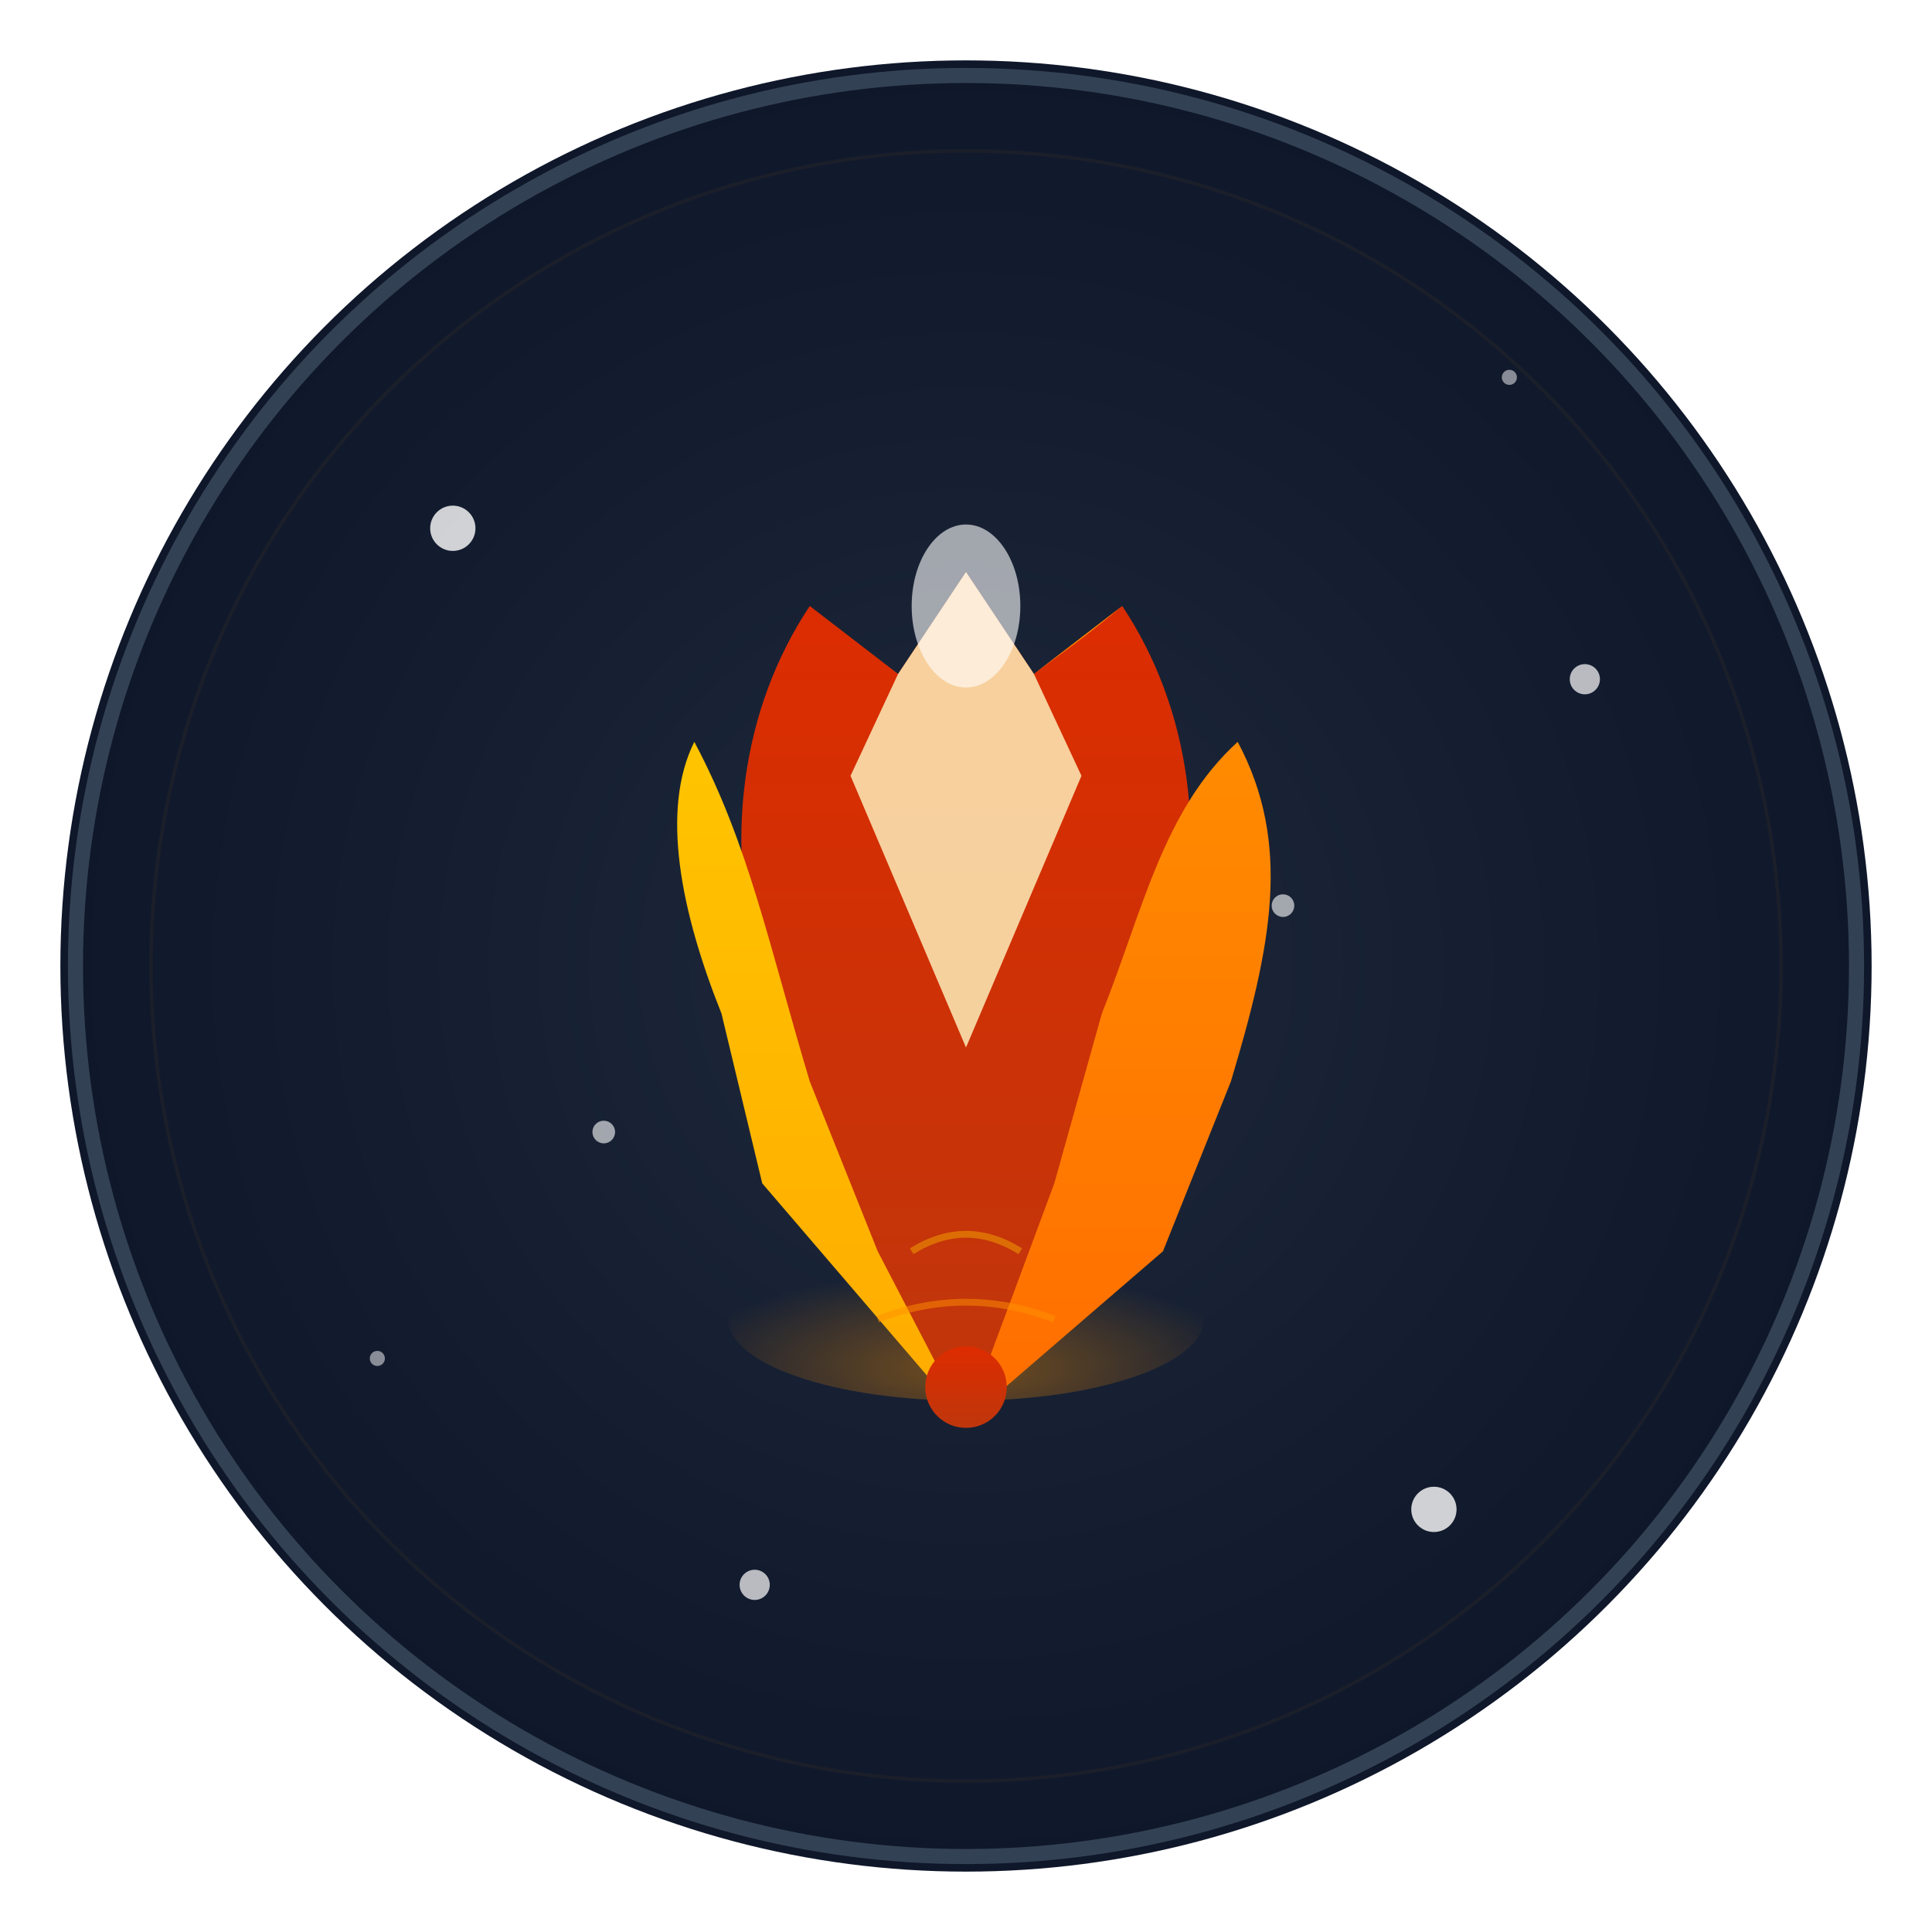 <svg width="256" height="256" viewBox="0 0 256 256" fill="none" xmlns="http://www.w3.org/2000/svg">
    <defs>
        <radialGradient id="grad1" cx="50%" cy="50%" r="50%" fx="50%" fy="50%">
            <stop offset="0%" style="stop-color:#1e293b;stop-opacity:1" />
            <stop offset="100%" style="stop-color:#0f172a;stop-opacity:1" />
        </radialGradient>
        <filter id="glow">
            <feGaussianBlur stdDeviation="3.5" result="coloredBlur"/>
            <feMerge>
                <feMergeNode in="coloredBlur"/>
                <feMergeNode in="SourceGraphic"/>
            </feMerge>
        </filter>
    </defs>
    <circle cx="128" cy="128" r="120" fill="url(#grad1)" filter="url(#glow)"/>
    <circle cx="128" cy="128" r="118" fill="transparent" stroke="#334155" stroke-width="2"/>
    <!-- Stars -->
    <circle cx="60" cy="70" r="3" fill="white" opacity="0.8"/>
    <circle cx="190" cy="200" r="3" fill="white" opacity="0.8"/>
    <circle cx="100" cy="210" r="2" fill="white" opacity="0.7"/>
    <circle cx="210" cy="90" r="2" fill="white" opacity="0.7"/>
    <circle cx="80" cy="150" r="1.5" fill="white" opacity="0.6"/>
    <circle cx="170" cy="120" r="1.5" fill="white" opacity="0.6"/>
    <circle cx="50" cy="180" r="1" fill="white" opacity="0.5"/>
    <circle cx="200" cy="50" r="1" fill="white" opacity="0.5"/>
    <g style="filter: drop-shadow(0 0 8px rgba(255, 255, 255, 0.3));">
        <g transform="translate(128, 128) scale(0.9) translate(-128, -128)">
  <!-- AUTHENTIC Firebase flame logo - exact brand reproduction -->
  <defs>
    <linearGradient id="flameYellow" x1="0%" y1="0%" x2="0%" y2="100%">
      <stop offset="0%" style="stop-color:#FFC400;stop-opacity:1" />
      <stop offset="100%" style="stop-color:#FFAB00;stop-opacity:1" />
    </linearGradient>
    <linearGradient id="flameOrange" x1="0%" y1="0%" x2="0%" y2="100%">
      <stop offset="0%" style="stop-color:#FF9100;stop-opacity:1" />
      <stop offset="100%" style="stop-color:#FF6D00;stop-opacity:1" />
    </linearGradient>
    <linearGradient id="flameRed" x1="0%" y1="0%" x2="0%" y2="100%">
      <stop offset="0%" style="stop-color:#DD2C00;stop-opacity:1" />
      <stop offset="100%" style="stop-color:#BF360C;stop-opacity:1" />
    </linearGradient>
    <radialGradient id="flameGlow" cx="50%" cy="80%" r="60%">
      <stop offset="0%" style="stop-color:#FF9100;stop-opacity:0.4" />
      <stop offset="100%" style="stop-color:#FF9100;stop-opacity:0" />
    </radialGradient>
  </defs>
  
  <!-- Flame base glow -->
  <ellipse cx="128" cy="180" rx="35" ry="12" fill="url(#flameGlow)"/>
  
  <!-- Main flame body (red) -->
  <path d="M105 75 C95 90 92 110 98 130 L105 165 L128 195 L151 165 L158 130 C164 110 161 90 151 75 L138 85 L128 70 L118 85 L105 75 Z" fill="url(#flameRed)"/>
  
  <!-- Left flame section (yellow) -->
  <path d="M88 95 C83 105 86 120 92 135 L98 160 L128 195 L115 170 L105 145 C99 125 96 110 88 95 Z" fill="url(#flameYellow)"/>
  
  <!-- Right flame section (orange) -->
  <path d="M138 85 L151 75 L168 95 C176 110 173 125 167 145 L157 170 L128 195 L141 160 L148 135 C154 120 157 105 168 95 L151 75 C145 80 142 82 138 85 Z" fill="url(#flameOrange)"/>
  
  <!-- Inner flame core -->
  <path d="M118 85 L128 70 L138 85 L145 100 L128 140 L111 100 Z" fill="#FFF9C4" opacity="0.8"/>
  
  <!-- Flame tip highlight -->
  <ellipse cx="128" cy="75" rx="8" ry="12" fill="#FFFFFF" opacity="0.6"/>
  
  <!-- Firebase dot -->
  <circle cx="128" cy="190" r="6" fill="url(#flameRed)"/>
  
  <!-- Heat shimmer effect -->
  <path d="M115 180 Q128 175 141 180" stroke="#FF9100" stroke-width="1" opacity="0.5" fill="none">
    <animate attributeName="d" values="M115 180 Q128 175 141 180;M115 180 Q128 185 141 180;M115 180 Q128 175 141 180" dur="2s" repeatCount="indefinite"/>
  </path>
  <path d="M120 170 Q128 165 136 170" stroke="#FFC400" stroke-width="1" opacity="0.4" fill="none">
    <animate attributeName="d" values="M120 170 Q128 165 136 170;M120 170 Q128 175 136 170;M120 170 Q128 165 136 170" dur="1.8s" repeatCount="indefinite"/>
  </path>
  
  <!-- Extremely subtle glow effect (5% drift) -->
  <circle cx="128" cy="128" r="120" fill="none" stroke="#FF9100" stroke-width="0.5" opacity="0.05" />
</g>
    </g>
</svg>
